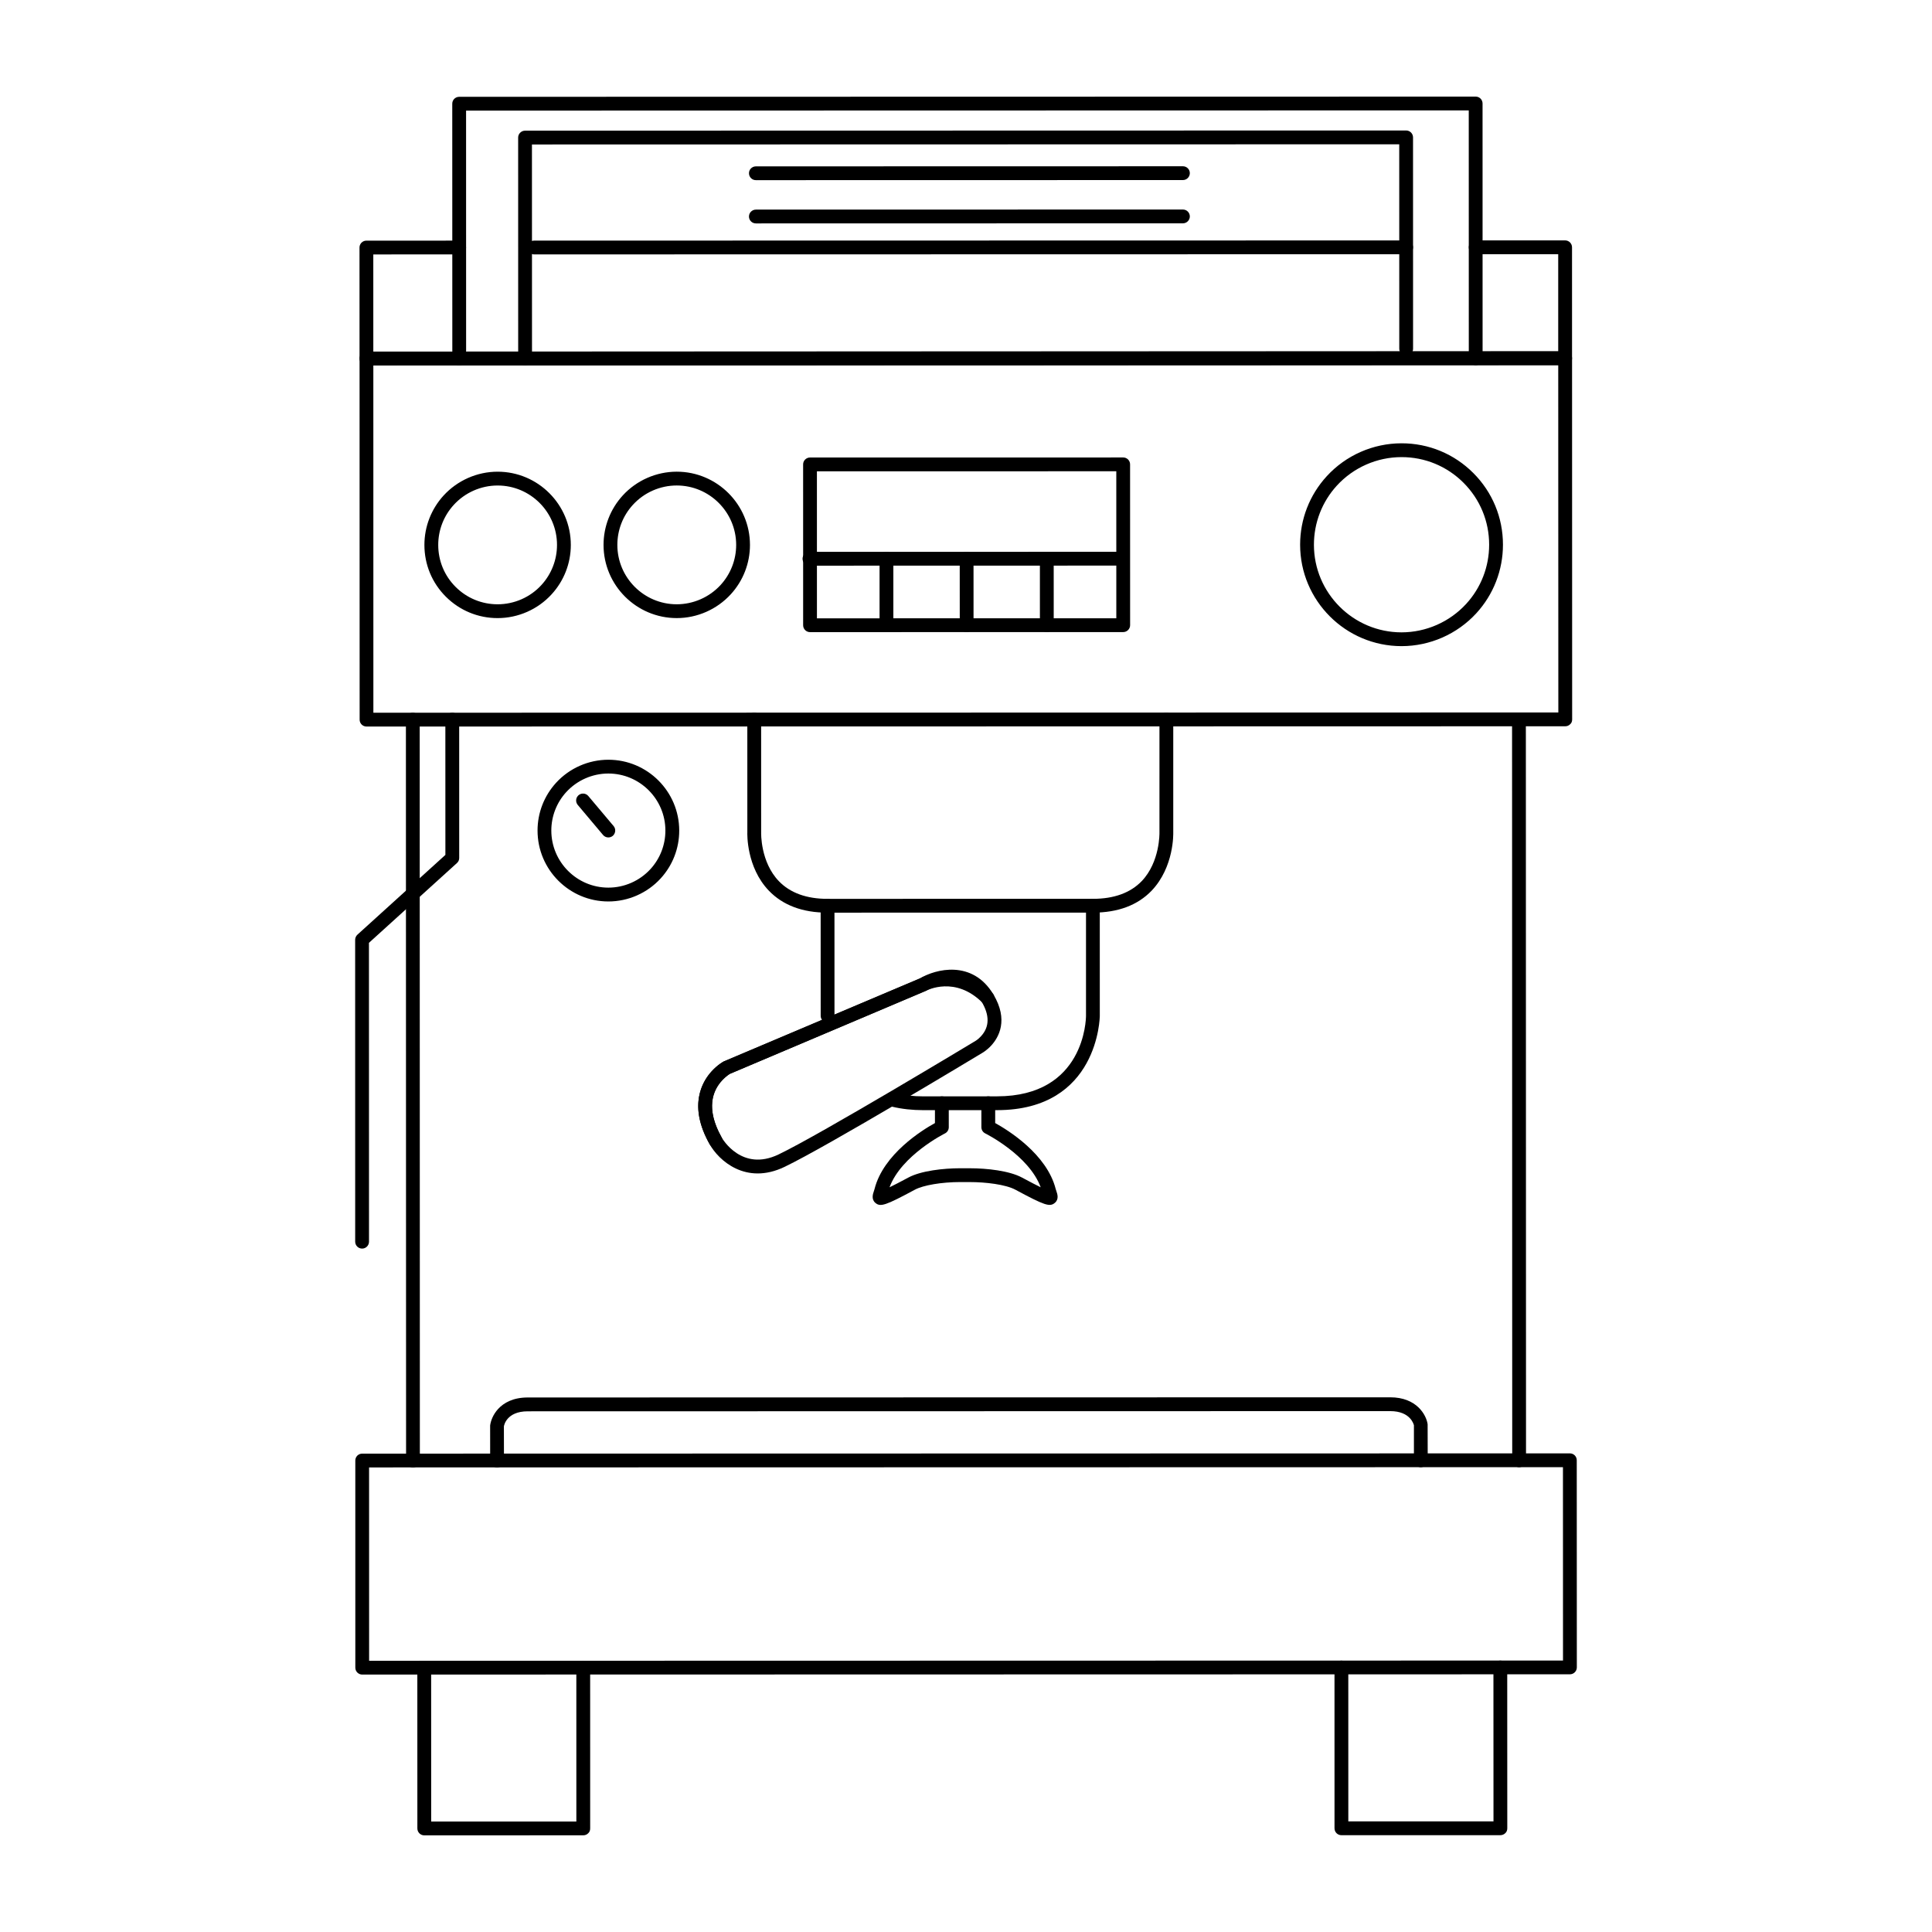 <?xml version="1.0" encoding="UTF-8"?>
<svg width="1200pt" height="1200pt" version="1.1" viewBox="0 0 1200 1200" xmlns="http://www.w3.org/2000/svg">
 <g>
  <path d="m221.79 904.27c0.047-0.047 0.098-0.109 0.133-0.145 0.805-0.793 1.883-1.246 3.035-1.246l750.11-0.168c1.152 0 2.231 0.445 3.035 1.246 0.805 0.805 1.246 1.883 1.246 3.047l0.047 128.65c0 2.352-1.922 4.285-4.285 4.285l-750.13 0.168c-2.352 0-4.285-1.906-4.285-4.285l-0.012-128.66c-0.008-1.055 0.387-2.09 1.109-2.891zm748.99 7.019-741.54 0.156 0.023 120.1 741.55-0.156z"/>
  <path d="m253.23 444.1c0.793-0.863 1.922-1.391 3.168-1.391 2.363 0 4.285 1.922 4.285 4.285l0.098 460.18c0 2.363-1.922 4.297-4.285 4.285-2.363 0.012-4.285-1.906-4.273-4.285l-0.105-460.18c0-1.117 0.43-2.137 1.113-2.891z"/>
  <path d="m940.3 443.94c0.781-0.863 1.906-1.402 3.156-1.391 2.375 0 4.285 1.922 4.285 4.285l0.098 460.2c0 2.34-1.922 4.285-4.285 4.273-2.363 0.012-4.285-1.922-4.285-4.285l-0.098-460.19c-0.012-1.109 0.422-2.141 1.129-2.894z"/>
  <path d="m277.77 444.09c0.781-0.84 1.906-1.391 3.156-1.391 2.375 0 4.285 1.922 4.285 4.285l0.012 85.895c0.012 1.211-0.469 2.363-1.402 3.168l-54.66 49.559 0.035 185.63c0 2.34-1.922 4.297-4.285 4.285-2.375 0-4.285-1.922-4.297-4.285l-0.023-187.52c0-1.211 0.551-2.375 1.402-3.168l54.648-49.559-0.023-83.988c0.023-1.121 0.441-2.141 1.152-2.906z"/>
  <path d="m465.3 444.04c0.77-0.852 1.922-1.402 3.168-1.391 2.363-0.012 4.273 1.906 4.285 4.273l0.012 70.117c-0.012 0.336-0.504 18.348 11.039 30.312 7.019 7.262 17.184 10.945 30.203 10.945l164.91-0.023c13.043 0 23.219-3.719 30.238-11.004 11.375-11.902 11.016-29.93 11.004-30.121l0.004-70.266c-0.012-2.352 1.906-4.285 4.285-4.285 2.363 0 4.273 1.922 4.285 4.285v70.105c0.012 0.719 0.602 21.445-13.414 36.215-8.688 9.047-20.93 13.645-36.395 13.645l-164.91 0.023c-15.469 0.012-27.719-4.57-36.434-13.621-14.074-14.641-13.43-35.496-13.391-36.371l-0.012-69.961c-0.02-1.09 0.414-2.109 1.121-2.879z"/>
  <path d="m510.85 559.69c0.781-0.852 1.922-1.391 3.156-1.391 2.375 0 4.285 1.922 4.297 4.297l0.012 68.352c0 2.34-1.922 4.297-4.285 4.285-2.363 0-4.285-1.922-4.285-4.285l-0.023-68.363c0-1.105 0.434-2.125 1.129-2.894z"/>
  <path d="m552.09 680.34c1.02-1.117 2.606-1.645 4.176-1.273 5.258 1.246 11.09 1.906 17.387 1.906l45.637-0.023c54.434-0.012 55.246-48 55.246-50.051v-68.34c-0.012-2.34 1.906-4.297 4.285-4.285 2.352 0 4.285 1.922 4.273 4.285l0.012 68.34c0 0.59-0.707 58.621-63.828 58.633l-45.648 0.012c-6.961 0-13.488-0.719-19.391-2.137-2.293-0.551-3.719-2.867-3.168-5.172 0.203-0.73 0.551-1.367 1.02-1.895z"/>
  <path d="m581.84 682.36c0.793-0.852 1.922-1.391 3.168-1.391 2.363-0.012 4.285 1.922 4.285 4.285l0.012 14.891c0 1.645-0.938 3.133-2.387 3.852-0.277 0.133-27.07 13.598-34.414 33.457 2.617-1.262 6.348-3.18 11.641-6.023 7.871-4.262 21.852-5.797 32.316-5.809l5.988 0.012c10.43 0 24.406 1.512 32.328 5.773 5.269 2.844 9 4.754 11.617 6.035-7.367-19.934-34.164-33.324-34.441-33.457-1.477-0.73-2.398-2.219-2.398-3.84l-0.012-14.891c0-2.363 1.922-4.273 4.285-4.297 2.375 0 4.297 1.934 4.297 4.285v12.312c7.812 4.309 32.09 19.223 37.586 40.969 0.133 0.469 0.277 0.938 0.445 1.379 0.551 1.609 1.754 4.922-0.973 7.223-3.144 2.676-6.324 1.609-24.48-8.16-6.098-3.289-18.59-4.754-28.262-4.754l-5.988-0.012c-11.641 0.012-23.004 1.945-28.246 4.766-18.145 9.77-21.336 10.848-24.48 8.184-2.688-2.269-1.523-5.606-0.973-7.211 0.145-0.434 0.312-0.91 0.434-1.391 5.484-21.742 29.699-36.684 37.523-40.98v-12.312c0.012-1.105 0.434-2.125 1.129-2.894z"/>
  <path d="m442.08 665.35c3.648-3.984 7.164-5.902 7.43-6.047l121.86-51.574c7.754-4.297 27.73-8.195 45 9.086 1.68 1.668 1.812 4.586-0.012 6.059-1.668 1.68-4.367 1.68-6.059 0-16.934-16.945-34.477-7.836-35.219-7.43l-121.87 51.59 0.012 0.012c-0.047 0.059-7.523 4.414-10.066 13.391-2.137 7.512-0.406 16.297 5.113 26.125 1.164 2.062 0.445 4.703-1.621 5.832-2.062 1.176-4.68 0.434-5.844-1.645-6.731-11.941-8.723-22.992-5.844-32.809 1.555-5.438 4.375-9.59 7.121-12.59z"/>
  <path d="m442.08 665.35c3.602-3.949 7.043-5.844 7.414-6.047l121.86-51.574c9.742-5.891 32.629-11.773 45.648 9.898 9.574 15.938 3.277 26.746-1.309 31.754-2.688 2.914-5.231 4.402-5.519 4.559-3.816 2.305-96.133 58.008-122.89 70.836-24.121 11.555-40.957-4.129-46.488-14.039-13.363-23.68-4.93-38.605 1.285-45.387zm11.148 1.68c-0.059 0.059-2.398 1.453-4.824 4.117-5.676 6.203-10.309 17.363-0.145 35.41 0.516 0.875 12.504 21.434 35.305 10.5 26.41-12.648 121.33-69.926 122.28-70.5 0.098-0.047 1.777-1.043 3.504-2.965 5.305-5.785 5.398-13.031 0.289-21.539-11.902-19.848-33.504-7.246-34.414-6.719z"/>
  <path d="m345.41 486.18c8.316-9.086 20.148-14.293 32.461-14.293 24.266 0 43.992 19.727 44.004 43.992 0.012 11.039-4.078 21.602-11.543 29.746-8.316 9.086-20.148 14.293-32.449 14.293-24.254 0-44.004-19.738-44.004-44.027-0.012-11.027 4.094-21.586 11.531-29.711zm58.586 53.652c6-6.562 9.301-15.059 9.289-23.953 0-19.523-15.898-35.426-35.426-35.426-9.91 0-19.43 4.199-26.137 11.508-5.988 6.539-9.289 15.035-9.289 23.914 0.023 19.547 15.898 35.449 35.438 35.449 9.902 0.004 19.418-4.184 26.125-11.492z"/>
  <path d="m358.97 494.3c0.121-0.145 0.254-0.266 0.395-0.395 1.824-1.523 4.523-1.297 6.047 0.516l15.73 18.684c1.523 1.812 1.211 4.512-0.516 6.047-1.824 1.512-4.523 1.285-6.047-0.516l-15.73-18.684c-1.391-1.668-1.32-4.094 0.121-5.652z"/>
  <path d="m260.34 1032.9c0.781-0.84 1.906-1.379 3.168-1.391 2.363 0.012 4.285 1.922 4.285 4.297l0.023 95.594 90.168-0.012-0.012-95.605c0-2.352 1.922-4.285 4.285-4.285 2.375 0 4.285 1.922 4.297 4.285l0.012 99.887c0 1.129-0.336 2.242-1.246 3.023-0.793 0.805-1.883 1.246-3.023 1.246l-98.777 0.035c-2.363 0-4.285-1.922-4.285-4.285l-0.023-99.875c0.012-1.117 0.434-2.137 1.129-2.914z"/>
  <path d="m830 1032.8c0.77-0.84 1.922-1.391 3.168-1.367 2.363-0.023 4.273 1.906 4.285 4.285l0.012 95.566h90.168l-0.035-95.594c-0.012-2.34 1.922-4.285 4.285-4.285 2.375 0 4.285 1.922 4.285 4.285l0.035 99.887c0 1.129-0.371 2.293-1.246 3.035-0.793 0.793-1.895 1.246-3.035 1.246l-98.746 0.012c-2.363 0.012-4.285-1.906-4.285-4.273l-0.012-99.887c-0.02-1.109 0.426-2.117 1.121-2.91z"/>
  <path d="m224.44 219.79c0.793-0.863 1.922-1.391 3.18-1.391l744.53-0.168c2.363 0 4.285 1.922 4.285 4.285l0.059 224.32c0.012 1.129-0.359 2.305-1.262 3.023-0.781 0.805-1.883 1.262-3.023 1.246l-744.56 0.168c-1.129 0-2.219-0.457-3.023-1.246-0.793-0.793-1.262-1.883-1.246-3.035l-0.047-224.3c-0.016-1.109 0.414-2.129 1.113-2.894zm743.41 7.019-735.96 0.156 0.023 215.73 736-0.168z"/>
  <path d="m275.55 307.75c8.594-9.371 20.809-14.762 33.527-14.773 25.066 0 45.469 20.41 45.469 45.492 0 11.387-4.234 22.285-11.941 30.684-8.578 9.383-20.809 14.762-33.527 14.762-12.145 0-23.555-4.727-32.148-13.297-8.605-8.578-13.32-20.004-13.32-32.148 0.004-11.402 4.25-22.309 11.941-30.719zm60.746 55.605c6.227-6.805 9.672-15.648 9.672-24.898 0-20.352-16.547-36.91-36.898-36.898-10.309 0-20.23 4.379-27.191 11.988-6.254 6.816-9.695 15.672-9.684 24.926 0 9.852 3.828 19.117 10.801 26.074 6.973 6.961 16.246 10.789 26.102 10.789 10.312-0.004 20.238-4.359 27.199-11.98z"/>
  <path d="m386.81 307.73c8.578-9.371 20.797-14.746 33.504-14.762 25.066 0 45.492 20.398 45.504 45.48 0 11.398-4.234 22.285-11.93 30.684-8.605 9.383-20.82 14.773-33.539 14.773-25.078 0-45.469-20.387-45.48-45.457 0.012-11.41 4.25-22.305 11.941-30.719zm60.766 55.609c6.238-6.816 9.672-15.648 9.672-24.898-0.012-20.34-16.57-36.898-36.938-36.898-10.297 0-20.219 4.367-27.18 11.977-6.254 6.816-9.684 15.684-9.684 24.938 0.012 20.34 16.547 36.875 36.898 36.875 10.324-0.016 20.25-4.383 27.23-11.992z"/>
  <path d="m824.06 295.79c11.891-12.996 28.824-20.449 46.453-20.449 16.824-0.012 32.652 6.539 44.555 18.434 11.891 11.879 18.445 27.707 18.445 44.543 0 15.793-5.856 30.91-16.523 42.562-11.902 12.984-28.824 20.438-46.441 20.449-34.754 0-63.023-28.262-63.023-63 0-15.781 5.856-30.898 16.535-42.539zm86.605 79.297c9.215-10.043 14.281-23.113 14.27-36.77 0-14.531-5.664-28.211-15.938-38.484-10.273-10.262-23.953-15.926-38.496-15.91-15.215 0-29.832 6.434-40.129 17.664-9.215 10.055-14.27 23.113-14.27 36.77 0.012 30 24.434 54.406 54.434 54.406 15.219-0.016 29.844-6.457 40.129-17.676z"/>
  <path d="m499.95 285.56c0.035-0.035 0.086-0.098 0.133-0.133 0.793-0.805 1.895-1.262 3.035-1.262l194.52-0.023c2.363-0.012 4.285 1.922 4.273 4.285l0.023 99.887c0 2.34-1.934 4.285-4.285 4.285l-194.52 0.035c-2.363 0-4.285-1.922-4.285-4.285l-0.012-99.887c-0.012-1.078 0.395-2.109 1.117-2.902zm193.4 7.152-185.95 0.035 0.012 91.309 185.95-0.035z"/>
  <path d="m499.61 344.16c0.77-0.852 1.906-1.391 3.156-1.391l194.5-0.047c2.363 0 4.285 1.922 4.285 4.297 0 2.352-1.922 4.297-4.285 4.285l-194.5 0.047c-2.375 0-4.285-1.922-4.285-4.297 0-1.105 0.418-2.113 1.129-2.894z"/>
  <path d="m597.23 344.14c0.77-0.852 1.906-1.391 3.168-1.391 2.363 0 4.285 1.922 4.273 4.285l0.012 41.293c0 2.34-1.922 4.285-4.285 4.285-2.375 0-4.273-1.922-4.273-4.285l-0.023-41.293c-0.008-1.105 0.41-2.129 1.129-2.894z"/>
  <path d="m647.03 344.12c0.758-0.852 1.906-1.391 3.168-1.391 2.352-0.012 4.273 1.922 4.273 4.285l0.012 41.305c0 2.352-1.934 4.273-4.297 4.273-2.352 0-4.273-1.906-4.285-4.285v-41.293c-0.012-1.109 0.422-2.129 1.129-2.894z"/>
  <path d="m547.44 344.15c0.77-0.84 1.895-1.391 3.156-1.391 2.363 0 4.285 1.922 4.285 4.285v41.293c0 2.352-1.922 4.285-4.285 4.285-2.363 0-4.285-1.922-4.285-4.285v-41.293c0-1.105 0.418-2.141 1.129-2.894z"/>
  <path d="m328.55 150.84c0.781-0.852 1.906-1.391 3.156-1.391l541.67-0.109c2.363-0.012 4.297 1.922 4.297 4.285-0.012 2.352-1.934 4.297-4.285 4.285l-541.68 0.109c-2.363 0-4.285-1.922-4.285-4.285 0.004-1.117 0.422-2.125 1.129-2.894z"/>
  <path d="m224.41 150.86c0.047-0.047 0.098-0.098 0.133-0.133 0.793-0.805 1.895-1.262 3.035-1.262l57.625-0.012c2.363 0 4.285 1.922 4.285 4.285-0.012 2.352-1.934 4.285-4.285 4.285l-53.34 0.012 0.012 60.348 735.96-0.168v-60.336h-51.254c-2.363 0-4.285-1.922-4.285-4.285 0-2.363 1.895-4.285 4.273-4.285h55.559c2.352 0 4.285 1.922 4.285 4.285l0.012 68.914c0 1.141-0.383 2.316-1.262 3.035-0.781 0.805-1.883 1.246-3.023 1.246l-744.54 0.168c-2.363 0-4.285-1.922-4.285-4.285l-0.023-68.93c-0.008-1.047 0.398-2.09 1.117-2.883z"/>
  <path d="m282.02 61.523c0.781-0.852 1.922-1.391 3.18-1.391l631.36-0.133c1.141 0 2.231 0.445 3.035 1.246 0.793 0.793 1.246 1.883 1.246 3.023l0.023 158.26c0.012 2.34-1.906 4.297-4.285 4.285-2.363 0-4.273-1.922-4.285-4.297l-0.027-153.95-622.78 0.145 0.023 153.98c0 2.352-1.922 4.285-4.285 4.273-2.363 0.012-4.285-1.922-4.285-4.285l-0.035-158.25c0-1.117 0.422-2.137 1.117-2.906z"/>
  <path d="m322.96 82.559c0.035-0.047 0.086-0.098 0.133-0.133 0.793-0.805 1.883-1.262 3.023-1.262l547.26-0.121c2.352 0 4.273 1.922 4.285 4.285l0.023 131.34c-0.012 2.352-1.906 4.285-4.285 4.285-2.363 0-4.285-1.922-4.285-4.285l-0.023-127.04-538.69 0.121 0.035 132.91c0 2.352-1.934 4.297-4.297 4.285-2.363 0-4.285-1.922-4.285-4.285l-0.023-137.21c0-1.07 0.395-2.102 1.129-2.894z"/>
  <path d="m466.32 104.72c0.793-0.852 1.922-1.391 3.168-1.391l265.25-0.059c2.363 0 4.297 1.922 4.285 4.285 0 2.352-1.922 4.285-4.285 4.285l-265.25 0.055c-2.375 0.012-4.285-1.922-4.285-4.285 0-1.113 0.422-2.133 1.117-2.891z"/>
  <path d="m466.33 131.58c0.781-0.852 1.906-1.391 3.156-1.391l265.26-0.047c2.363 0 4.273 1.922 4.285 4.285-0.012 2.352-1.934 4.285-4.297 4.285l-265.25 0.059c-2.363 0-4.285-1.922-4.285-4.285 0.008-1.117 0.43-2.137 1.125-2.906z"/>
  <path d="m309.37 875.15c3.625-3.938 9.469-7.152 18.395-7.152l535.69-0.109c16.477-0.012 22.43 10.934 23.27 16.715l0.059 22.43c-0.012 2.34-1.934 4.285-4.297 4.273-2.375 0.012-4.273-1.922-4.273-4.285v-21.793c-0.121-0.289-1.945-8.762-14.746-8.762l-535.69 0.121c-13.309 0-14.762 9-14.797 9.395l0.047 21.18c-0.012 2.352-1.934 4.285-4.285 4.297-2.363 0-4.297-1.922-4.297-4.285l-0.012-21.805c0.391-2.961 1.867-6.859 4.938-10.219z"/>
 </g>
</svg>
